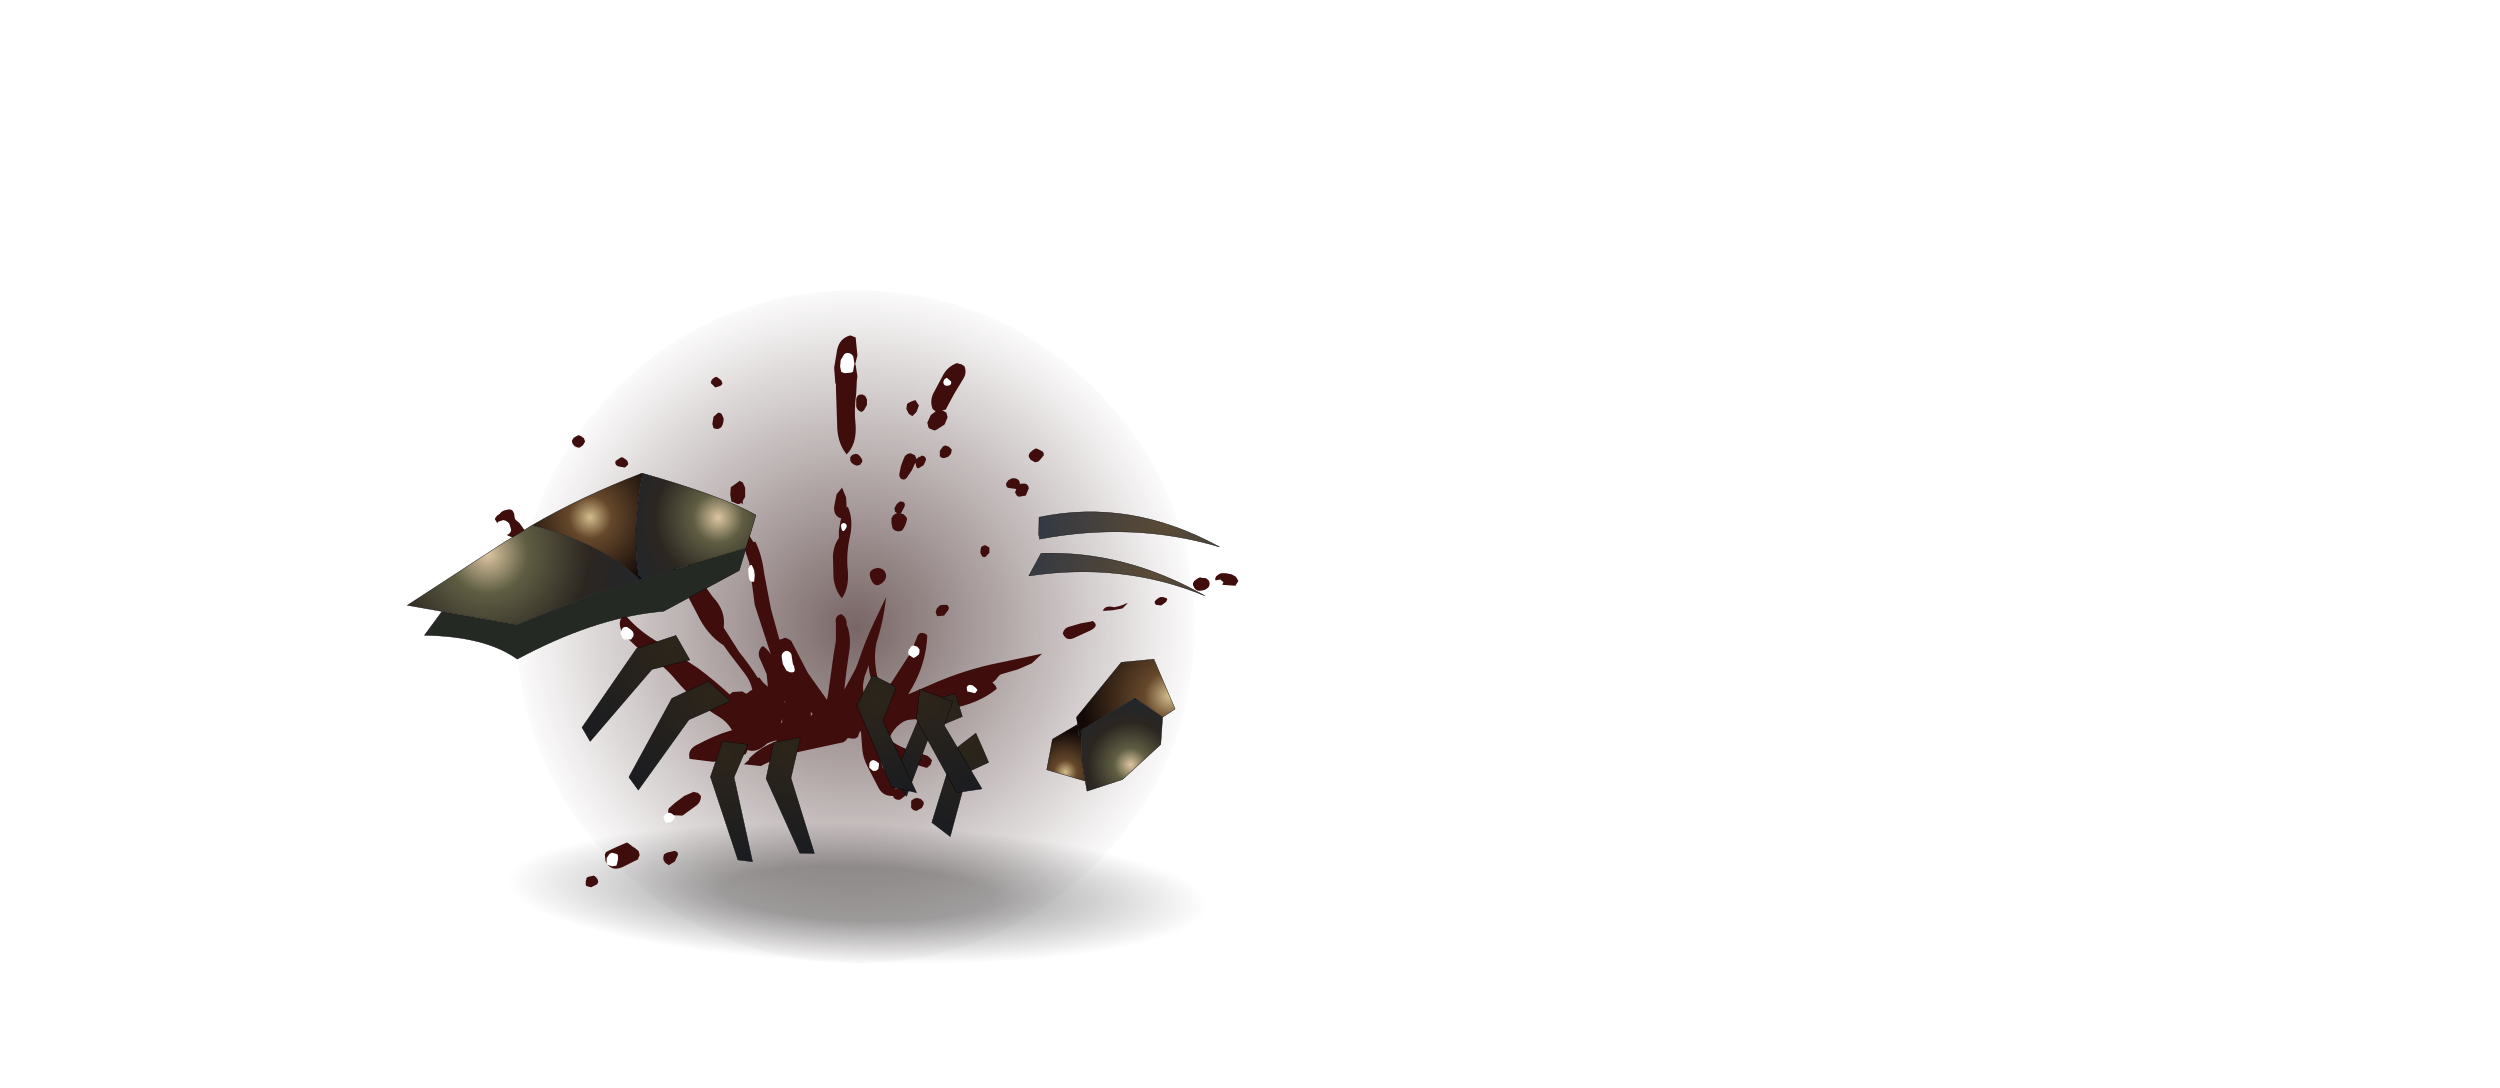 <?xml version="1.0" encoding="UTF-8" standalone="no"?>
<svg xmlns:ffdec="https://www.free-decompiler.com/flash" xmlns:xlink="http://www.w3.org/1999/xlink" ffdec:objectType="frame" height="182.2px" width="418.7px" xmlns="http://www.w3.org/2000/svg">
  <g transform="matrix(2.0, 0.0, 0.0, 2.0, 141.8, 83.6)">
    <use ffdec:characterId="144" height="19.95" id="shadower" transform="matrix(0.966, 0.141, 0.013, 0.731, -30.659, 21.152)" width="65.05" xlink:href="#sprite0"/>
    <use ffdec:characterId="161" height="55.6" transform="matrix(1.013, 0.0, 0.0, 1.013, -27.626, -17.474)" width="56.0" xlink:href="#sprite1"/>
    <use ffdec:characterId="2627" height="46.2" transform="matrix(1.0, 0.0, 0.0, 1.0, -29.45, -13.7)" width="62.25" xlink:href="#shape2"/>
    <filter id="filter0"/>
    <use ffdec:characterId="2611" filter="url(#filter0)" height="15.7" id="hand2" transform="matrix(0.464, 0.391, -0.391, 0.464, 8.002, 15.354)" width="14.55" xlink:href="#sprite2"/>
    <filter id="filter1"/>
    <use ffdec:characterId="2617" filter="url(#filter1)" height="17.95" id="leg4" transform="matrix(0.592, -0.14, 0.14, 0.592, -12.023, 20.65)" width="13.3" xlink:href="#sprite4"/>
    <filter id="filter2"/>
    <use ffdec:characterId="2623" filter="url(#filter2)" height="21.15" id="chest" transform="matrix(0.538, -0.396, 0.396, 0.538, -37.061, 9.086)" width="42.4" xlink:href="#sprite6"/>
    <filter id="filter3"/>
    <use ffdec:characterId="2620" filter="url(#filter3)" height="14.4" id="foot1" transform="matrix(-0.123, 0.657, -0.657, -0.123, 28.197, 13.855)" width="17.8" xlink:href="#sprite8"/>
    <filter id="filter4"/>
    <use ffdec:characterId="2617" filter="url(#filter4)" height="17.95" id="leg3" transform="matrix(0.514, 0.426, -0.426, 0.514, -15.713, 10.241)" width="13.3" xlink:href="#sprite4"/>
    <filter id="filter5"/>
    <use ffdec:characterId="2614" filter="url(#filter5)" height="23.0" id="head" transform="matrix(-0.262, 0.615, -0.615, -0.262, 31.735, 4.074)" width="12.9" xlink:href="#sprite10"/>
    <filter id="filter6"/>
    <use ffdec:characterId="2611" filter="url(#filter6)" height="15.7" id="hand1" transform="matrix(0.665, -0.067, 0.067, 0.665, 0.611, 14.891)" width="14.55" xlink:href="#sprite2"/>
  </g>
  <defs>
    <g id="sprite0" transform="matrix(1.0, 0.0, 0.0, 1.0, 32.5, 9.95)">
      <use ffdec:characterId="143" height="19.95" transform="matrix(1.0, 0.0, 0.0, 1.0, -32.5, -9.95)" width="65.05" xlink:href="#shape0"/>
    </g>
    <g id="shape0" transform="matrix(1.0, 0.0, 0.0, 1.0, 32.5, 9.95)">
      <path d="M1.45 8.25 Q-12.05 10.55 -22.0 9.8 -31.85 9.0 -32.45 5.6 -33.05 2.2 -24.0 -1.85 -14.9 -5.9 -1.4 -8.2 12.1 -10.55 22.0 -9.75 31.95 -9.0 32.5 -5.6 33.1 -2.2 24.0 1.85 14.95 5.9 1.45 8.25" fill="url(#gradient0)" fill-rule="evenodd" stroke="none"/>
    </g>
    <radialGradient cx="0" cy="0" gradientTransform="matrix(0.043, -0.007, 0.002, 0.011, 0.05, 0.0)" gradientUnits="userSpaceOnUse" id="gradient0" r="819.2" spreadMethod="pad">
      <stop offset="0.333" stop-color="#000000" stop-opacity="0.341"/>
      <stop offset="0.863" stop-color="#000000" stop-opacity="0.0"/>
      <stop offset="1.0" stop-color="#000000" stop-opacity="0.0"/>
    </radialGradient>
    <g id="sprite1" transform="matrix(1.0, 0.0, 0.0, 1.0, 28.0, 27.8)">
      <use ffdec:characterId="160" height="55.6" transform="matrix(1.0, 0.0, 0.0, 1.0, -28.0, -27.8)" width="56.0" xlink:href="#shape1"/>
    </g>
    <g id="shape1" transform="matrix(1.0, 0.0, 0.0, 1.0, 28.0, 27.8)">
      <path d="M0.0 -27.8 Q11.6 -27.8 19.8 -19.65 28.0 -11.5 28.0 0.0 28.0 11.5 19.8 19.65 11.6 27.8 0.0 27.8 -11.6 27.8 -19.8 19.65 -28.0 11.5 -28.0 0.0 -28.0 -11.5 -19.8 -19.65 -11.6 -27.8 0.0 -27.8" fill="url(#gradient1)" fill-rule="evenodd" stroke="none"/>
    </g>
    <radialGradient cx="0" cy="0" gradientTransform="matrix(0.035, 0.0, 0.0, 0.035, 0.0, 0.0)" gradientUnits="userSpaceOnUse" id="gradient1" r="819.2" spreadMethod="pad">
      <stop offset="0.0" stop-color="#270909" stop-opacity="0.624"/>
      <stop offset="1.0" stop-color="#270909" stop-opacity="0.0"/>
    </radialGradient>
    <g id="shape2" transform="matrix(1.0, 0.0, 0.0, 1.0, 29.45, 13.7)">
      <path d="M0.35 -13.7 L0.6 -13.6 0.75 -13.55 0.9 -12.05 0.7 -11.25 0.75 -11.25 0.85 -10.6 0.9 -10.3 0.85 -9.9 0.8 -8.85 Q0.6 -7.5 0.75 -6.2 0.85 -4.6 0.0 -3.75 -0.8 -4.7 -0.8 -6.3 L-0.9 -9.3 -0.9 -9.65 -0.95 -9.7 -1.05 -11.0 -0.8 -12.5 Q-0.6 -13.45 0.25 -13.7 L0.35 -13.7 M9.35 -11.35 L9.6 -11.3 9.75 -11.2 9.85 -11.15 Q10.1 -10.6 9.75 -10.05 L9.05 -8.9 8.4 -7.7 8.3 -7.5 8.0 -7.45 8.1 -7.4 8.25 -7.3 8.35 -7.25 8.45 -6.85 8.2 -6.25 7.5 -5.8 7.35 -5.75 7.1 -5.85 6.95 -5.9 6.85 -6.0 6.75 -6.4 7.05 -7.05 7.45 -7.35 7.2 -7.55 Q6.95 -8.2 7.25 -8.85 L8.0 -10.25 Q8.4 -11.1 9.25 -11.4 L9.35 -11.35 M6.05 -7.85 L5.85 -7.3 5.5 -6.95 5.2 -7.15 5.0 -7.55 5.05 -7.95 5.15 -8.05 5.35 -8.15 5.6 -8.25 5.75 -8.3 6.05 -7.85 M1.55 -8.65 L1.7 -8.35 1.7 -7.9 1.45 -7.45 1.25 -7.3 Q0.9 -7.4 0.8 -7.75 L0.8 -8.4 Q0.9 -8.8 1.25 -8.75 L1.25 -8.8 1.45 -8.7 1.55 -8.65 M5.0 -3.7 L5.1 -3.8 5.15 -3.8 5.35 -3.85 5.55 -3.75 5.7 -3.7 5.75 -3.6 5.8 -3.5 5.85 -3.35 6.0 -3.5 6.25 -3.6 6.25 -3.65 Q6.6 -3.65 6.65 -3.3 L6.45 -2.85 6.05 -2.6 5.9 -2.6 5.85 -2.7 5.8 -2.8 5.8 -2.9 5.75 -3.05 5.45 -2.4 5.0 -1.75 4.85 -1.65 Q4.45 -1.6 4.4 -2.05 L4.55 -2.8 4.8 -3.45 4.9 -3.65 5.0 -3.7 M0.6 -3.75 L0.75 -3.8 0.95 -3.75 1.15 -3.55 1.3 -3.3 1.3 -3.1 1.2 -3.0 1.15 -2.9 1.05 -2.85 1.0 -2.85 0.85 -2.8 0.6 -2.9 0.4 -3.05 0.3 -3.25 0.3 -3.3 0.3 -3.4 0.3 -3.5 0.45 -3.7 0.6 -3.75 M8.55 -4.4 L8.8 -4.15 8.75 -3.85 8.7 -3.75 8.5 -3.55 8.2 -3.45 Q7.95 -3.4 7.8 -3.6 L7.8 -3.8 7.8 -4.05 8.05 -4.4 8.25 -4.5 8.55 -4.4 M14.4 -1.6 L14.5 -1.4 14.5 -1.3 14.5 -1.25 14.6 -1.3 14.75 -1.3 Q15.2 -1.35 15.25 -0.9 L15.0 -0.3 14.4 -0.2 14.25 -0.3 14.1 -0.55 14.2 -0.85 13.5 -0.95 Q13.35 -1.05 13.35 -1.25 L13.35 -1.3 13.4 -1.4 13.55 -1.6 13.85 -1.75 14.1 -1.75 14.25 -1.7 14.4 -1.6 M16.4 -4.0 L16.5 -3.85 16.5 -3.75 16.5 -3.65 16.45 -3.6 16.2 -3.3 16.05 -3.15 15.85 -3.1 15.75 -3.1 15.4 -3.3 15.25 -3.55 15.25 -3.65 15.25 -3.7 15.35 -3.9 15.65 -4.15 15.85 -4.25 16.0 -4.2 16.2 -4.1 16.4 -4.0 M32.25 6.3 L32.6 6.5 32.8 6.85 32.55 7.25 31.1 7.15 30.85 6.7 30.9 6.55 30.95 6.45 31.15 6.3 31.35 6.2 31.5 6.2 31.75 6.2 32.25 6.3 M23.55 8.7 L23.1 9.15 22.3 9.3 21.6 9.35 21.45 9.35 Q21.65 8.85 22.4 9.05 L22.85 8.95 23.15 8.85 23.35 8.75 23.55 8.7 M20.6 10.2 Q21.2 10.6 20.4 11.0 L19.2 11.55 Q18.4 12.0 18.1 11.25 18.2 10.75 18.75 10.65 L19.6 10.4 20.45 10.25 20.6 10.2 M30.35 6.85 L30.4 7.1 30.35 7.25 30.4 7.25 30.35 7.3 Q30.15 7.6 29.75 7.65 29.3 7.75 29.1 7.4 L29.0 7.2 29.0 7.1 29.0 7.05 29.1 6.85 29.45 6.6 29.6 6.55 29.8 6.6 30.0 6.6 30.15 6.65 30.35 6.85 M25.8 8.6 L25.8 8.55 26.0 8.35 26.25 8.2 26.5 8.2 26.65 8.25 26.8 8.3 26.85 8.4 26.75 8.6 26.35 8.9 25.9 8.85 25.8 8.7 25.8 8.6 M11.6 3.85 L11.95 4.05 11.95 4.5 11.6 4.85 11.5 4.85 11.35 4.8 11.3 4.7 11.2 4.5 11.2 4.35 11.25 4.05 Q11.3 3.95 11.45 3.9 L11.6 3.85 M4.85 0.6 L4.6 1.1 4.5 1.2 4.55 1.2 4.75 1.25 4.95 1.45 5.05 1.6 5.05 1.7 5.0 1.9 4.9 2.2 4.7 2.55 4.6 2.65 4.35 2.7 4.1 2.65 3.95 2.55 3.85 2.45 3.8 2.25 3.75 2.0 3.75 1.6 3.9 1.35 4.05 1.25 4.15 1.2 4.25 1.2 4.05 1.05 4.0 0.75 4.2 0.4 4.45 0.2 4.6 0.2 Q4.95 0.25 4.85 0.6 M0.1 0.65 Q0.6 1.75 0.25 3.25 -0.05 4.65 0.1 6.05 0.2 7.45 -0.4 8.3 -0.95 7.65 -1.1 6.65 L-1.15 4.75 Q-1.1 3.9 -0.65 3.25 L-0.65 2.6 -0.5 1.75 -0.45 1.6 -0.5 1.6 Q-1.1 1.4 -1.05 0.65 L-0.85 -0.4 -0.4 -0.95 -0.4 -1.0 -0.05 -0.15 0.0 0.7 0.1 0.65 M2.85 5.8 L3.05 5.9 3.15 6.0 Q3.5 6.5 3.05 6.95 2.4 7.55 2.05 6.75 1.65 5.9 2.6 5.75 L2.85 5.8 M2.5 12.0 Q2.25 13.15 2.5 14.55 2.65 15.4 3.2 16.0 L3.75 15.35 5.4 12.8 5.95 11.4 6.05 11.3 6.1 11.25 6.2 11.2 6.35 11.2 6.55 11.25 6.7 11.35 6.75 11.45 Q6.65 13.7 5.5 15.75 L5.15 16.35 5.25 16.3 7.0 15.55 Q9.45 14.45 12.05 13.85 L16.3 12.95 16.35 12.95 15.5 13.75 14.35 14.25 13.15 14.6 12.85 14.7 12.65 14.9 12.55 15.05 12.45 15.15 12.35 15.25 12.2 15.35 12.4 15.55 12.45 15.6 12.5 15.7 12.55 15.8 12.55 15.9 Q11.0 17.15 8.65 17.55 L7.1 17.8 Q6.6 18.4 5.5 18.45 4.95 18.45 4.5 18.8 3.9 19.25 3.6 19.95 L3.55 20.1 Q4.35 20.75 5.55 21.1 L6.8 21.5 7.1 21.8 7.15 21.9 7.1 22.0 7.05 22.2 6.8 22.45 6.7 22.5 3.65 21.6 2.7 21.2 2.75 21.6 3.0 22.45 3.75 23.45 Q4.1 23.8 4.1 24.3 L4.15 24.25 4.35 24.2 4.5 24.2 4.7 24.25 4.8 24.35 4.95 24.5 4.95 24.8 4.5 25.15 Q4.15 25.25 3.9 24.95 L3.9 24.85 3.85 24.85 Q3.0 24.9 2.6 24.05 L1.75 22.4 Q1.35 21.65 1.3 20.85 L1.2 19.5 1.1 19.4 1.1 19.5 1.0 19.7 0.95 19.9 0.7 20.05 0.5 20.05 0.1 20.0 0.0 20.1 -0.05 20.2 -0.15 20.25 -0.25 20.35 -3.95 21.15 Q-5.65 21.55 -7.2 22.35 L-8.6 22.2 -8.15 21.8 -8.2 21.75 Q-7.3 20.8 -5.85 20.25 L-5.9 20.2 -6.05 20.25 -6.25 20.3 -6.65 20.45 Q-7.55 21.3 -8.3 21.0 L-8.45 21.35 -11.15 22.0 -13.15 21.75 Q-13.35 21.0 -12.6 20.6 -11.0 19.75 -9.8 19.4 L-9.6 19.35 Q-10.0 18.65 -10.65 18.25 -12.75 17.0 -14.3 15.15 -15.15 14.1 -16.3 13.35 L-16.25 13.45 -16.2 13.55 -16.1 13.7 -16.05 13.9 -17.2 12.75 -18.45 11.55 Q-18.95 11.1 -19.0 10.45 -19.0 9.85 -18.5 9.75 -17.35 11.1 -15.65 12.05 L-12.45 14.15 Q-11.1 15.15 -9.8 16.35 L-9.55 16.15 -8.75 16.1 -8.4 16.3 -8.0 16.0 -7.95 16.0 -7.9 15.95 Q-8.05 15.25 -8.5 14.65 L-9.8 12.95 -10.3 12.25 Q-11.7 11.35 -12.5 9.65 L-14.0 6.8 -15.7 3.9 -15.7 3.8 -15.65 3.7 -15.55 3.6 -15.35 3.5 -15.15 3.45 Q-13.9 4.2 -13.0 5.7 L-11.2 8.2 Q-10.1 9.35 -10.3 10.75 L-9.0 12.8 Q-8.15 13.85 -7.45 14.95 L-7.3 14.95 -7.0 15.35 -6.6 15.7 -6.7 14.65 -7.2 13.5 Q-7.55 12.9 -7.15 12.4 L-7.0 12.3 Q-6.6 12.6 -6.35 13.0 L-7.7 8.85 -8.15 5.35 -8.3 4.9 Q-8.8 3.65 -8.25 2.9 L-7.8 3.6 -7.65 3.55 Q-7.1 4.65 -6.9 6.25 L-6.35 9.15 -5.65 11.7 -5.6 11.75 -5.55 11.75 -5.4 11.7 -5.15 11.6 -4.9 11.7 -4.75 11.8 -4.65 11.85 -3.25 14.55 -1.65 16.8 -1.55 16.3 -1.1 13.05 -0.9 11.85 -0.9 11.4 -0.9 10.4 Q-1.0 9.75 -0.5 9.65 L-0.5 9.6 Q0.0 9.85 0.0 10.45 L0.0 10.65 0.05 10.6 Q0.35 11.5 0.25 12.5 L0.0 14.25 -0.2 15.95 0.75 14.2 0.95 13.7 1.1 13.25 Q1.6 11.8 2.25 10.4 L3.3 8.2 Q3.1 10.15 2.5 12.0 M8.0 8.85 L8.35 8.85 8.4 8.85 Q8.65 9.05 8.5 9.3 L8.15 9.75 7.65 9.8 7.55 9.75 7.45 9.45 7.55 9.15 7.8 8.9 8.0 8.85 M1.45 15.1 Q1.25 15.9 1.55 16.6 L1.75 17.05 2.1 16.95 2.8 16.4 2.5 16.0 Q1.9 15.05 1.85 13.95 L1.85 13.9 1.5 14.85 1.45 15.1 M1.05 17.15 L0.9 16.85 1.0 17.15 1.05 17.15 M6.45 25.55 L6.3 25.85 5.85 26.1 5.6 26.05 5.5 25.95 5.4 25.85 5.4 25.7 5.4 25.4 5.4 25.3 5.45 25.2 5.55 25.15 5.7 25.05 5.85 25.05 5.85 25.0 6.0 25.05 6.2 25.1 6.3 25.2 6.45 25.35 6.45 25.55 M-22.4 -5.35 L-22.2 -5.25 -22.0 -5.1 -21.9 -4.8 -21.95 -4.75 -22.0 -4.65 -22.1 -4.5 -22.4 -4.3 -22.6 -4.35 -22.8 -4.45 -22.95 -4.65 -23.0 -4.8 -23.0 -4.9 -22.95 -5.0 -22.85 -5.15 -22.5 -5.35 -22.4 -5.35 M-10.9 -10.25 L-10.75 -10.15 -10.5 -9.95 -10.4 -9.7 -10.45 -9.6 -10.55 -9.5 -11.0 -9.35 -11.4 -9.75 -11.35 -9.8 -11.35 -9.9 -11.2 -10.1 -11.05 -10.2 -10.9 -10.25 M-10.55 -7.2 L-10.45 -7.1 -10.3 -6.75 Q-10.3 -6.4 -10.45 -6.1 -10.7 -5.75 -11.15 -5.95 L-11.25 -6.3 -11.15 -6.9 -10.75 -7.25 -10.55 -7.2 M-18.9 -3.5 L-18.75 -3.5 -18.6 -3.4 -18.4 -3.25 -18.3 -3.05 -18.3 -3.0 -18.3 -2.9 -18.4 -2.8 -18.5 -2.7 -18.6 -2.65 -19.15 -2.75 Q-19.45 -2.9 -19.35 -3.2 L-18.9 -3.5 M-9.7 -1.0 L-9.0 -1.5 -9.0 -1.55 -8.8 -1.45 -8.7 -1.4 -8.5 -0.95 -8.5 -0.2 -8.7 0.15 -8.7 0.35 -8.7 0.45 -8.85 0.3 -8.95 0.4 -9.15 0.4 -9.5 0.25 -9.65 0.2 -9.75 -0.4 -9.7 -1.0 M-15.9 0.0 Q-16.1 -0.35 -15.75 -0.4 -15.3 -0.35 -15.5 0.0 -15.7 0.35 -15.9 0.0 M-12.9 24.5 L-12.65 24.55 -12.45 24.6 -12.25 24.8 -12.2 24.85 Q-12.2 25.4 -12.65 25.7 L-13.75 26.5 -14.95 26.45 -14.95 26.35 -14.95 26.25 -14.95 26.2 -14.95 26.1 -14.9 25.9 -14.4 25.45 -13.6 24.85 -12.9 24.55 -12.9 24.5 M-3.0 17.8 L-3.0 18.15 -2.85 18.0 -2.9 17.95 -3.0 17.8 M-4.7 17.3 L-4.7 17.35 -4.7 17.3 M-5.25 16.95 L-5.05 17.1 -5.25 16.9 -5.25 16.95 M-5.4 18.7 L-5.4 18.4 -5.5 18.75 -5.4 18.7 M-24.05 5.65 L-23.7 5.9 Q-23.45 6.05 -23.35 6.35 L-23.35 6.45 Q-23.5 6.9 -24.0 6.8 L-24.8 6.15 Q-24.95 5.8 -24.65 5.6 L-24.4 5.45 -24.05 5.65 M-27.4 2.0 L-26.9 2.7 -26.9 2.8 Q-27.05 3.25 -27.5 3.25 -28.25 3.25 -28.8 2.75 L-29.45 1.7 -29.45 1.6 -29.4 1.55 -29.25 1.35 -29.15 1.3 -29.1 1.25 -29.05 1.25 -29.0 1.15 Q-28.8 0.95 -28.5 0.9 L-28.25 0.85 -28.05 0.9 -27.95 1.0 -27.85 1.2 -27.8 1.55 -27.75 1.7 -27.4 2.0 M-20.9 32.25 L-21.4 32.5 -21.8 32.4 -21.85 32.3 -21.85 32.2 -21.85 32.0 -21.8 31.85 -21.8 31.75 -21.7 31.65 -21.55 31.6 -21.25 31.55 -21.25 31.5 -21.05 31.6 -20.95 31.7 -20.85 31.85 -20.8 32.05 -20.9 32.25 M-14.4 29.45 Q-14.05 29.55 -14.15 29.85 L-14.4 30.35 -14.9 30.65 -15.2 30.45 -15.35 30.2 -15.35 29.95 -15.3 29.75 -15.05 29.6 -14.4 29.45 M-18.4 28.75 L-18.1 28.95 Q-17.95 29.1 -17.75 29.2 L-17.5 29.4 -17.4 29.5 -17.4 29.6 -17.35 29.7 -17.35 29.75 -17.35 29.85 -17.4 29.95 -17.45 30.05 -17.45 30.15 -18.75 30.8 Q-19.75 31.25 -20.2 30.3 L-20.25 29.75 -20.15 29.55 -19.65 29.3 -19.1 29.05 -18.4 28.75" fill="#400d0d" fill-rule="evenodd" stroke="none"/>
      <path d="M8.35 -10.15 L8.4 -10.15 8.75 -9.85 Q8.8 -9.55 8.5 -9.5 8.15 -9.45 8.1 -9.75 L8.1 -9.85 8.15 -9.95 8.15 -10.0 8.35 -10.15 M0.55 -11.95 L0.65 -11.35 0.55 -10.8 0.55 -10.7 0.4 -10.6 -0.15 -10.55 -0.45 -10.65 -0.55 -11.1 -0.5 -11.65 -0.2 -12.15 0.0 -12.25 Q0.4 -12.25 0.55 -11.95 M31.25 6.7 L31.55 6.95 31.4 7.3 31.0 7.25 30.85 7.05 30.85 6.95 30.9 6.85 30.95 6.8 31.1 6.75 31.25 6.75 31.25 6.7 M5.75 12.3 L5.9 12.35 6.0 12.45 6.1 12.6 6.1 12.8 6.05 13.0 5.8 13.2 5.6 13.3 5.3 13.1 Q5.15 13.05 5.15 12.85 L5.2 12.6 5.3 12.5 5.35 12.4 5.45 12.3 5.6 12.25 5.75 12.3 M10.05 15.75 Q10.15 15.55 10.35 15.55 L10.55 15.6 10.75 15.75 10.9 15.9 10.95 16.0 10.75 16.25 10.1 16.1 10.05 15.75 M2.25 21.85 L2.35 21.9 2.5 21.95 2.6 22.05 2.7 22.1 2.7 22.3 2.65 22.6 2.45 22.75 2.2 22.75 1.9 22.5 1.9 22.15 Q2.0 21.85 2.25 21.85 M-0.45 2.4 Q-0.55 2.0 -0.2 2.0 0.15 2.15 -0.1 2.5 -0.35 2.9 -0.45 2.4 M-7.75 5.95 L-7.7 6.4 -7.75 6.9 Q-8.15 7.0 -8.2 6.5 L-8.25 5.85 -8.1 5.55 -7.95 5.5 -7.75 5.95 M-14.15 4.9 L-14.0 4.85 -13.3 5.5 -12.85 6.5 -12.7 7.5 Q-13.35 7.75 -13.7 7.05 L-14.3 5.8 Q-14.6 5.25 -14.15 4.9 M-18.25 10.8 L-18.1 10.9 -17.9 11.1 -17.85 11.25 -17.85 11.45 -18.05 11.75 -18.65 11.75 -18.8 11.6 -18.95 11.2 -18.8 10.85 Q-18.7 10.7 -18.5 10.7 L-18.4 10.7 -18.25 10.8 M-4.6 13.2 L-4.5 13.8 Q-4.35 14.05 -4.35 14.35 L-4.4 14.45 -4.5 14.5 -4.75 14.5 -5.05 14.35 -5.35 13.8 -5.45 13.15 Q-5.4 12.75 -5.0 12.7 -4.6 12.8 -4.6 13.2 M-29.3 2.1 L-29.25 2.0 -29.2 1.9 -28.75 1.75 Q-28.45 1.8 -28.25 2.05 L-28.1 2.55 Q-28.1 2.85 -28.45 3.0 L-28.95 2.9 -29.3 2.45 -29.3 2.1 M-15.15 27.1 L-15.25 26.9 -15.35 26.6 -15.15 26.35 -14.9 26.25 -14.7 26.3 -14.55 26.4 -14.45 26.5 -14.4 26.6 -14.4 26.65 -14.5 26.85 -14.75 27.05 -15.15 27.1 M-19.15 30.15 L-19.2 30.4 -19.25 30.6 -19.3 30.7 -19.35 30.7 -19.65 30.75 -20.05 30.6 -20.1 30.45 -20.1 30.05 -19.85 29.7 -19.65 29.6 -19.5 29.65 -19.3 29.7 -19.2 29.75 -19.15 29.85 -19.15 29.95 -19.15 30.15" fill="#ffffff" fill-rule="evenodd" stroke="none"/>
    </g>
    <g id="sprite2" transform="matrix(1.0, 0.0, 0.0, 1.0, 8.5, 5.75)">
      <use ffdec:characterId="2610" height="15.7" transform="matrix(1.0, 0.0, 0.0, 1.0, -8.5, -5.75)" width="14.55" xlink:href="#sprite3"/>
    </g>
    <g id="sprite3" transform="matrix(1.0, 0.0, 0.0, 1.0, 8.5, 5.75)">
      <use ffdec:characterId="2609" height="15.7" transform="matrix(1.0, 0.0, 0.0, 1.0, -8.5, -5.75)" width="14.55" xlink:href="#shape3"/>
    </g>
    <g id="shape3" transform="matrix(1.0, 0.0, 0.0, 1.0, 8.5, 5.75)">
      <path d="M-6.15 -5.75 L-3.35 -3.95 -5.45 0.1 -2.15 9.45 -5.2 8.45 -8.5 -2.2 -6.15 -5.75" fill="url(#gradient2)" fill-rule="evenodd" stroke="none"/>
      <path d="M2.15 1.45 L6.05 9.8 2.85 9.95 -1.25 0.3 -0.45 -3.4 Q1.55 -2.45 3.5 -1.45 L2.15 1.45" fill="url(#gradient3)" fill-rule="evenodd" stroke="none"/>
      <path d="M-6.15 -5.75 L-8.5 -2.2 -5.2 8.45 -2.15 9.45 -5.45 0.1 -3.35 -3.95 -6.15 -5.75 M2.15 1.45 L3.5 -1.45 Q1.55 -2.45 -0.45 -3.4 L-1.25 0.3 2.85 9.95 6.05 9.8 2.15 1.45 Z" fill="none" stroke="#000000" stroke-linecap="round" stroke-linejoin="round" stroke-width="0.05"/>
    </g>
    <radialGradient cx="0" cy="0" gradientTransform="matrix(0.015, 0.0, 0.0, 0.015, -5.9, -2.7)" gradientUnits="userSpaceOnUse" id="gradient2" r="819.2" spreadMethod="pad">
      <stop offset="0.0" stop-color="#2d251a"/>
      <stop offset="1.0" stop-color="#1a1c21"/>
    </radialGradient>
    <radialGradient cx="0" cy="0" gradientTransform="matrix(0.016, 0.0, 0.0, 0.016, -0.25, -1.85)" gradientUnits="userSpaceOnUse" id="gradient3" r="819.2" spreadMethod="pad">
      <stop offset="0.0" stop-color="#2d251a"/>
      <stop offset="1.0" stop-color="#1a1c21"/>
    </radialGradient>
    <g id="sprite4" transform="matrix(1.0, 0.0, 0.0, 1.0, 12.5, 5.9)">
      <use ffdec:characterId="2616" height="17.95" transform="matrix(1.0, 0.0, 0.0, 1.0, -12.5, -5.9)" width="13.3" xlink:href="#sprite5"/>
    </g>
    <g id="sprite5" transform="matrix(1.0, 0.0, 0.0, 1.0, 12.5, 5.9)">
      <use ffdec:characterId="2615" height="17.95" transform="matrix(1.0, 0.0, 0.0, 1.0, -12.5, -5.9)" width="13.3" xlink:href="#shape4"/>
    </g>
    <g id="shape4" transform="matrix(1.0, 0.0, 0.0, 1.0, 12.5, 5.9)">
      <path d="M-9.75 -5.9 L-6.45 -4.65 -9.35 -0.7 -9.55 11.2 -11.45 10.5 -12.5 -1.5 -9.75 -5.9" fill="url(#gradient4)" fill-rule="evenodd" stroke="none"/>
      <path d="M-1.75 1.2 L-1.0 12.05 -2.95 11.55 -5.1 0.5 -2.95 -4.1 0.8 -3.95 -1.75 1.2" fill="url(#gradient5)" fill-rule="evenodd" stroke="none"/>
      <path d="M-9.75 -5.9 L-12.5 -1.5 -11.45 10.5 -9.55 11.2 -9.35 -0.7 -6.45 -4.65 -9.75 -5.9 M-1.75 1.2 L0.8 -3.95 -2.95 -4.1 -5.1 0.5 -2.95 11.55 -1.0 12.05 -1.75 1.2 Z" fill="none" stroke="#000000" stroke-linecap="round" stroke-linejoin="round" stroke-width="0.05"/>
    </g>
    <radialGradient cx="0" cy="0" gradientTransform="matrix(0.019, 0.0, 0.0, 0.019, -9.45, -4.25)" gradientUnits="userSpaceOnUse" id="gradient4" r="819.2" spreadMethod="pad">
      <stop offset="0.0" stop-color="#2d251a"/>
      <stop offset="1.0" stop-color="#1a1c21"/>
    </radialGradient>
    <radialGradient cx="0" cy="0" gradientTransform="matrix(0.018, 0.0, 0.0, 0.018, -1.5, -2.9)" gradientUnits="userSpaceOnUse" id="gradient5" r="819.2" spreadMethod="pad">
      <stop offset="0.0" stop-color="#2d251a"/>
      <stop offset="1.0" stop-color="#1a1c21"/>
    </radialGradient>
    <g id="sprite6" transform="matrix(1.0, 0.0, 0.0, 1.0, 27.9, 17.3)">
      <use ffdec:characterId="2622" height="21.15" transform="matrix(1.0, 0.0, 0.0, 1.0, -27.9, -17.3)" width="42.4" xlink:href="#sprite7"/>
    </g>
    <g id="sprite7" transform="matrix(1.0, 0.0, 0.0, 1.0, 27.95, 17.25)">
      <use ffdec:characterId="2621" height="21.15" transform="matrix(1.0, 0.0, 0.0, 1.0, -27.95, -17.25)" width="42.4" xlink:href="#shape5"/>
    </g>
    <g id="shape5" transform="matrix(1.0, 0.0, 0.0, 1.0, 27.95, 17.25)">
      <path d="M-2.1 -2.65 L-2.0 -2.55 -2.05 -2.55 -2.1 -2.6 -2.1 -2.65 -2.05 -2.55 -2.1 -2.65" fill="#999999" fill-rule="evenodd" stroke="none"/>
      <path d="M11.0 2.15 L8.65 3.9 -2.0 2.4 -2.85 1.9 Q-9.85 -2.15 -20.35 -3.65 -21.85 -8.3 -27.95 -12.95 L-24.4 -14.05 -17.85 -7.15 -7.8 -4.55 -2.1 -2.6 -2.05 -2.55 -2.0 -2.55 11.0 2.15" fill="#252923" fill-rule="evenodd" stroke="none"/>
      <path d="M-8.9 -16.05 Q-1.9 -15.3 6.05 -13.15 L6.1 -13.1 Q0.5 -7.9 -2.1 -2.65 -3.25 -9.1 -8.9 -16.05" fill="url(#gradient6)" fill-rule="evenodd" stroke="none"/>
      <path d="M-24.4 -14.05 L-27.45 -17.25 -12.8 -16.4 -8.9 -16.05 Q-3.25 -9.1 -2.1 -2.65 L-2.1 -2.6 -7.8 -4.55 -17.85 -7.15 -24.4 -14.05" fill="url(#gradient7)" fill-rule="evenodd" stroke="none"/>
      <path d="M6.1 -13.1 Q12.45 -4.9 14.45 -0.45 L11.0 2.15 -2.0 -2.55 -2.1 -2.65 Q0.5 -7.9 6.1 -13.1" fill="url(#gradient8)" fill-rule="evenodd" stroke="none"/>
      <path d="M6.1 -13.1 Q12.45 -4.9 14.45 -0.45 L11.0 2.15 8.65 3.9 -2.0 2.4 -2.85 1.9 Q-9.85 -2.15 -20.35 -3.65 -21.85 -8.3 -27.95 -12.95 L-24.4 -14.05 -27.45 -17.25 -12.8 -16.4 -8.9 -16.05 Q-1.9 -15.3 6.05 -13.15 L6.1 -13.1 Q0.5 -7.9 -2.1 -2.65 -3.25 -9.1 -8.9 -16.05 M-2.0 -2.55 L11.0 2.15 M-2.05 -2.55 L-2.0 -2.55 M-2.1 -2.6 L-2.05 -2.55 -2.1 -2.65 M-2.1 -2.6 L-7.8 -4.55 -17.85 -7.15 -24.4 -14.05" fill="none" stroke="#000000" stroke-linecap="round" stroke-linejoin="round" stroke-width="0.05"/>
    </g>
    <radialGradient cx="0" cy="0" gradientTransform="matrix(0.013, 0.0, 0.0, 0.013, -2.45, -12.55)" gradientUnits="userSpaceOnUse" id="gradient6" r="819.2" spreadMethod="pad">
      <stop offset="0.004" stop-color="#d1bb8b"/>
      <stop offset="0.247" stop-color="#66482b"/>
      <stop offset="0.894" stop-color="#120907"/>
    </radialGradient>
    <radialGradient cx="0" cy="0" gradientTransform="matrix(0.024, 0.0, 0.0, 0.024, -15.5, -16.45)" gradientUnits="userSpaceOnUse" id="gradient7" r="819.2" spreadMethod="pad">
      <stop offset="0.0" stop-color="#ddc5a2"/>
      <stop offset="0.251" stop-color="#5f5e43"/>
      <stop offset="0.647" stop-color="#2c2621"/>
      <stop offset="1.0" stop-color="#22262b"/>
      <stop offset="1.0" stop-color="#070a0a"/>
    </radialGradient>
    <radialGradient cx="0" cy="0" gradientTransform="matrix(0.015, 0.0, 0.0, 0.015, 10.45, -3.0)" gradientUnits="userSpaceOnUse" id="gradient8" r="819.2" spreadMethod="pad">
      <stop offset="0.0" stop-color="#ddc5a2"/>
      <stop offset="0.251" stop-color="#5f5e43"/>
      <stop offset="0.647" stop-color="#2c2621"/>
      <stop offset="1.0" stop-color="#22262b"/>
      <stop offset="1.0" stop-color="#070a0a"/>
    </radialGradient>
    <g id="sprite8" transform="matrix(1.0, 0.0, 0.0, 1.0, 8.9, 2.9)">
      <use ffdec:characterId="2619" height="14.4" transform="matrix(1.0, 0.0, 0.0, 1.0, -8.9, -2.9)" width="17.8" xlink:href="#sprite9"/>
    </g>
    <g id="sprite9" transform="matrix(1.0, 0.0, 0.0, 1.0, 8.85, 2.9)">
      <use ffdec:characterId="2618" height="14.4" transform="matrix(1.0, 0.0, 0.0, 1.0, -8.85, -2.9)" width="17.8" xlink:href="#shape6"/>
    </g>
    <g id="shape6" transform="matrix(1.0, 0.0, 0.0, 1.0, 8.85, 2.9)">
      <path d="M-8.6 0.7 L-3.2 -2.9 -1.9 -1.55 -3.6 2.3 1.6 8.2 2.4 8.3 0.95 8.75 0.1 9.05 -7.7 4.8 -8.85 0.8 -8.6 0.7" fill="url(#gradient9)" fill-rule="evenodd" stroke="none"/>
      <path d="M7.75 6.5 L7.25 11.5 3.35 11.5 0.95 8.75 2.4 8.3 1.6 8.2 5.25 7.4 7.75 6.5" fill="url(#gradient10)" fill-rule="evenodd" stroke="none"/>
      <path d="M-1.9 -1.55 L1.5 -1.95 6.7 1.95 8.95 6.05 7.75 6.5 5.25 7.4 1.6 8.2 -3.6 2.3 -1.9 -1.55" fill="url(#gradient11)" fill-rule="evenodd" stroke="none"/>
      <path d="M-8.6 0.7 L-3.2 -2.9 -1.9 -1.55 1.5 -1.95 6.7 1.95 8.95 6.05 7.75 6.5 7.25 11.5 3.35 11.5 0.95 8.75 0.1 9.05 -7.7 4.8 -8.85 0.8 M0.95 8.75 L2.4 8.3 1.6 8.2 -3.6 2.3 -1.9 -1.55 M1.6 8.2 L5.25 7.4 7.75 6.5" fill="none" stroke="#000000" stroke-linecap="round" stroke-linejoin="round" stroke-width="0.05"/>
    </g>
    <radialGradient cx="0" cy="0" gradientTransform="matrix(0.015, 0.0, 0.0, 0.015, -4.65, -1.85)" gradientUnits="userSpaceOnUse" id="gradient9" r="819.2" spreadMethod="pad">
      <stop offset="0.004" stop-color="#d1bb8b"/>
      <stop offset="0.247" stop-color="#66482b"/>
      <stop offset="0.894" stop-color="#120907"/>
    </radialGradient>
    <radialGradient cx="0" cy="0" gradientTransform="matrix(0.007, 0.0, 0.0, 0.007, 7.1, 9.15)" gradientUnits="userSpaceOnUse" id="gradient10" r="819.2" spreadMethod="pad">
      <stop offset="0.004" stop-color="#d1bb8b"/>
      <stop offset="0.247" stop-color="#66482b"/>
      <stop offset="0.894" stop-color="#120907"/>
    </radialGradient>
    <radialGradient cx="0" cy="0" gradientTransform="matrix(0.01, 0.0, 0.0, 0.01, 4.7, 1.3)" gradientUnits="userSpaceOnUse" id="gradient11" r="819.2" spreadMethod="pad">
      <stop offset="0.0" stop-color="#ddc5a2"/>
      <stop offset="0.251" stop-color="#5f5e43"/>
      <stop offset="0.647" stop-color="#2c2621"/>
      <stop offset="1.0" stop-color="#22262b"/>
      <stop offset="1.0" stop-color="#070a0a"/>
    </radialGradient>
    <g id="sprite10" transform="matrix(1.0, 0.0, 0.0, 1.0, 7.45, 19.9)">
      <use ffdec:characterId="2613" height="23.0" transform="matrix(1.0, 0.0, 0.0, 1.0, -7.45, -19.9)" width="12.9" xlink:href="#sprite11"/>
    </g>
    <g id="sprite11" transform="matrix(1.0, 0.0, 0.0, 1.0, 7.8, 20.0)">
      <use ffdec:characterId="2612" height="23.0" transform="matrix(1.0, 0.0, 0.0, 1.0, -7.8, -20.0)" width="12.9" xlink:href="#shape7"/>
    </g>
    <g id="shape7" transform="matrix(1.0, 0.0, 0.0, 1.0, 7.8, 20.0)">
      <path d="M-2.15 3.0 L-2.2 3.0 -2.2 2.95 -2.15 3.0" fill="#999999" fill-rule="evenodd" stroke="none"/>
      <path d="M-2.2 2.95 Q-8.85 -6.6 -7.6 -19.25 -6.35 -8.1 0.35 1.9 L-0.05 2.15 -2.15 3.0 -2.2 2.95" fill="url(#gradient12)" fill-rule="evenodd" stroke="none"/>
      <path d="M5.1 1.3 L1.9 1.0 Q-2.55 -8.55 -1.25 -20.0 -1.15 -8.85 5.1 1.3" fill="url(#gradient13)" fill-rule="evenodd" stroke="none"/>
      <path d="M-2.15 3.0 L-2.2 3.0 -2.2 2.95 Q-8.85 -6.6 -7.6 -19.25 -6.35 -8.1 0.35 1.9 M-0.05 2.15 L-2.15 3.0 M5.1 1.3 Q-1.15 -8.85 -1.25 -20.0 -2.55 -8.55 1.9 1.0 L5.1 1.3 Z" fill="none" stroke="#000000" stroke-linecap="round" stroke-linejoin="round" stroke-width="0.05"/>
    </g>
    <radialGradient cx="0" cy="0" gradientTransform="matrix(0.019, 0.0, 0.0, 0.019, -7.55, -11.9)" gradientUnits="userSpaceOnUse" id="gradient12" r="819.2" spreadMethod="pad">
      <stop offset="0.0" stop-color="#5b4b35"/>
      <stop offset="1.0" stop-color="#343943"/>
    </radialGradient>
    <radialGradient cx="0" cy="0" gradientTransform="matrix(0.019, 0.0, 0.0, 0.019, -0.9, -12.9)" gradientUnits="userSpaceOnUse" id="gradient13" r="819.2" spreadMethod="pad">
      <stop offset="0.0" stop-color="#5b4b35"/>
      <stop offset="1.0" stop-color="#343943"/>
    </radialGradient>
  </defs>
</svg>
